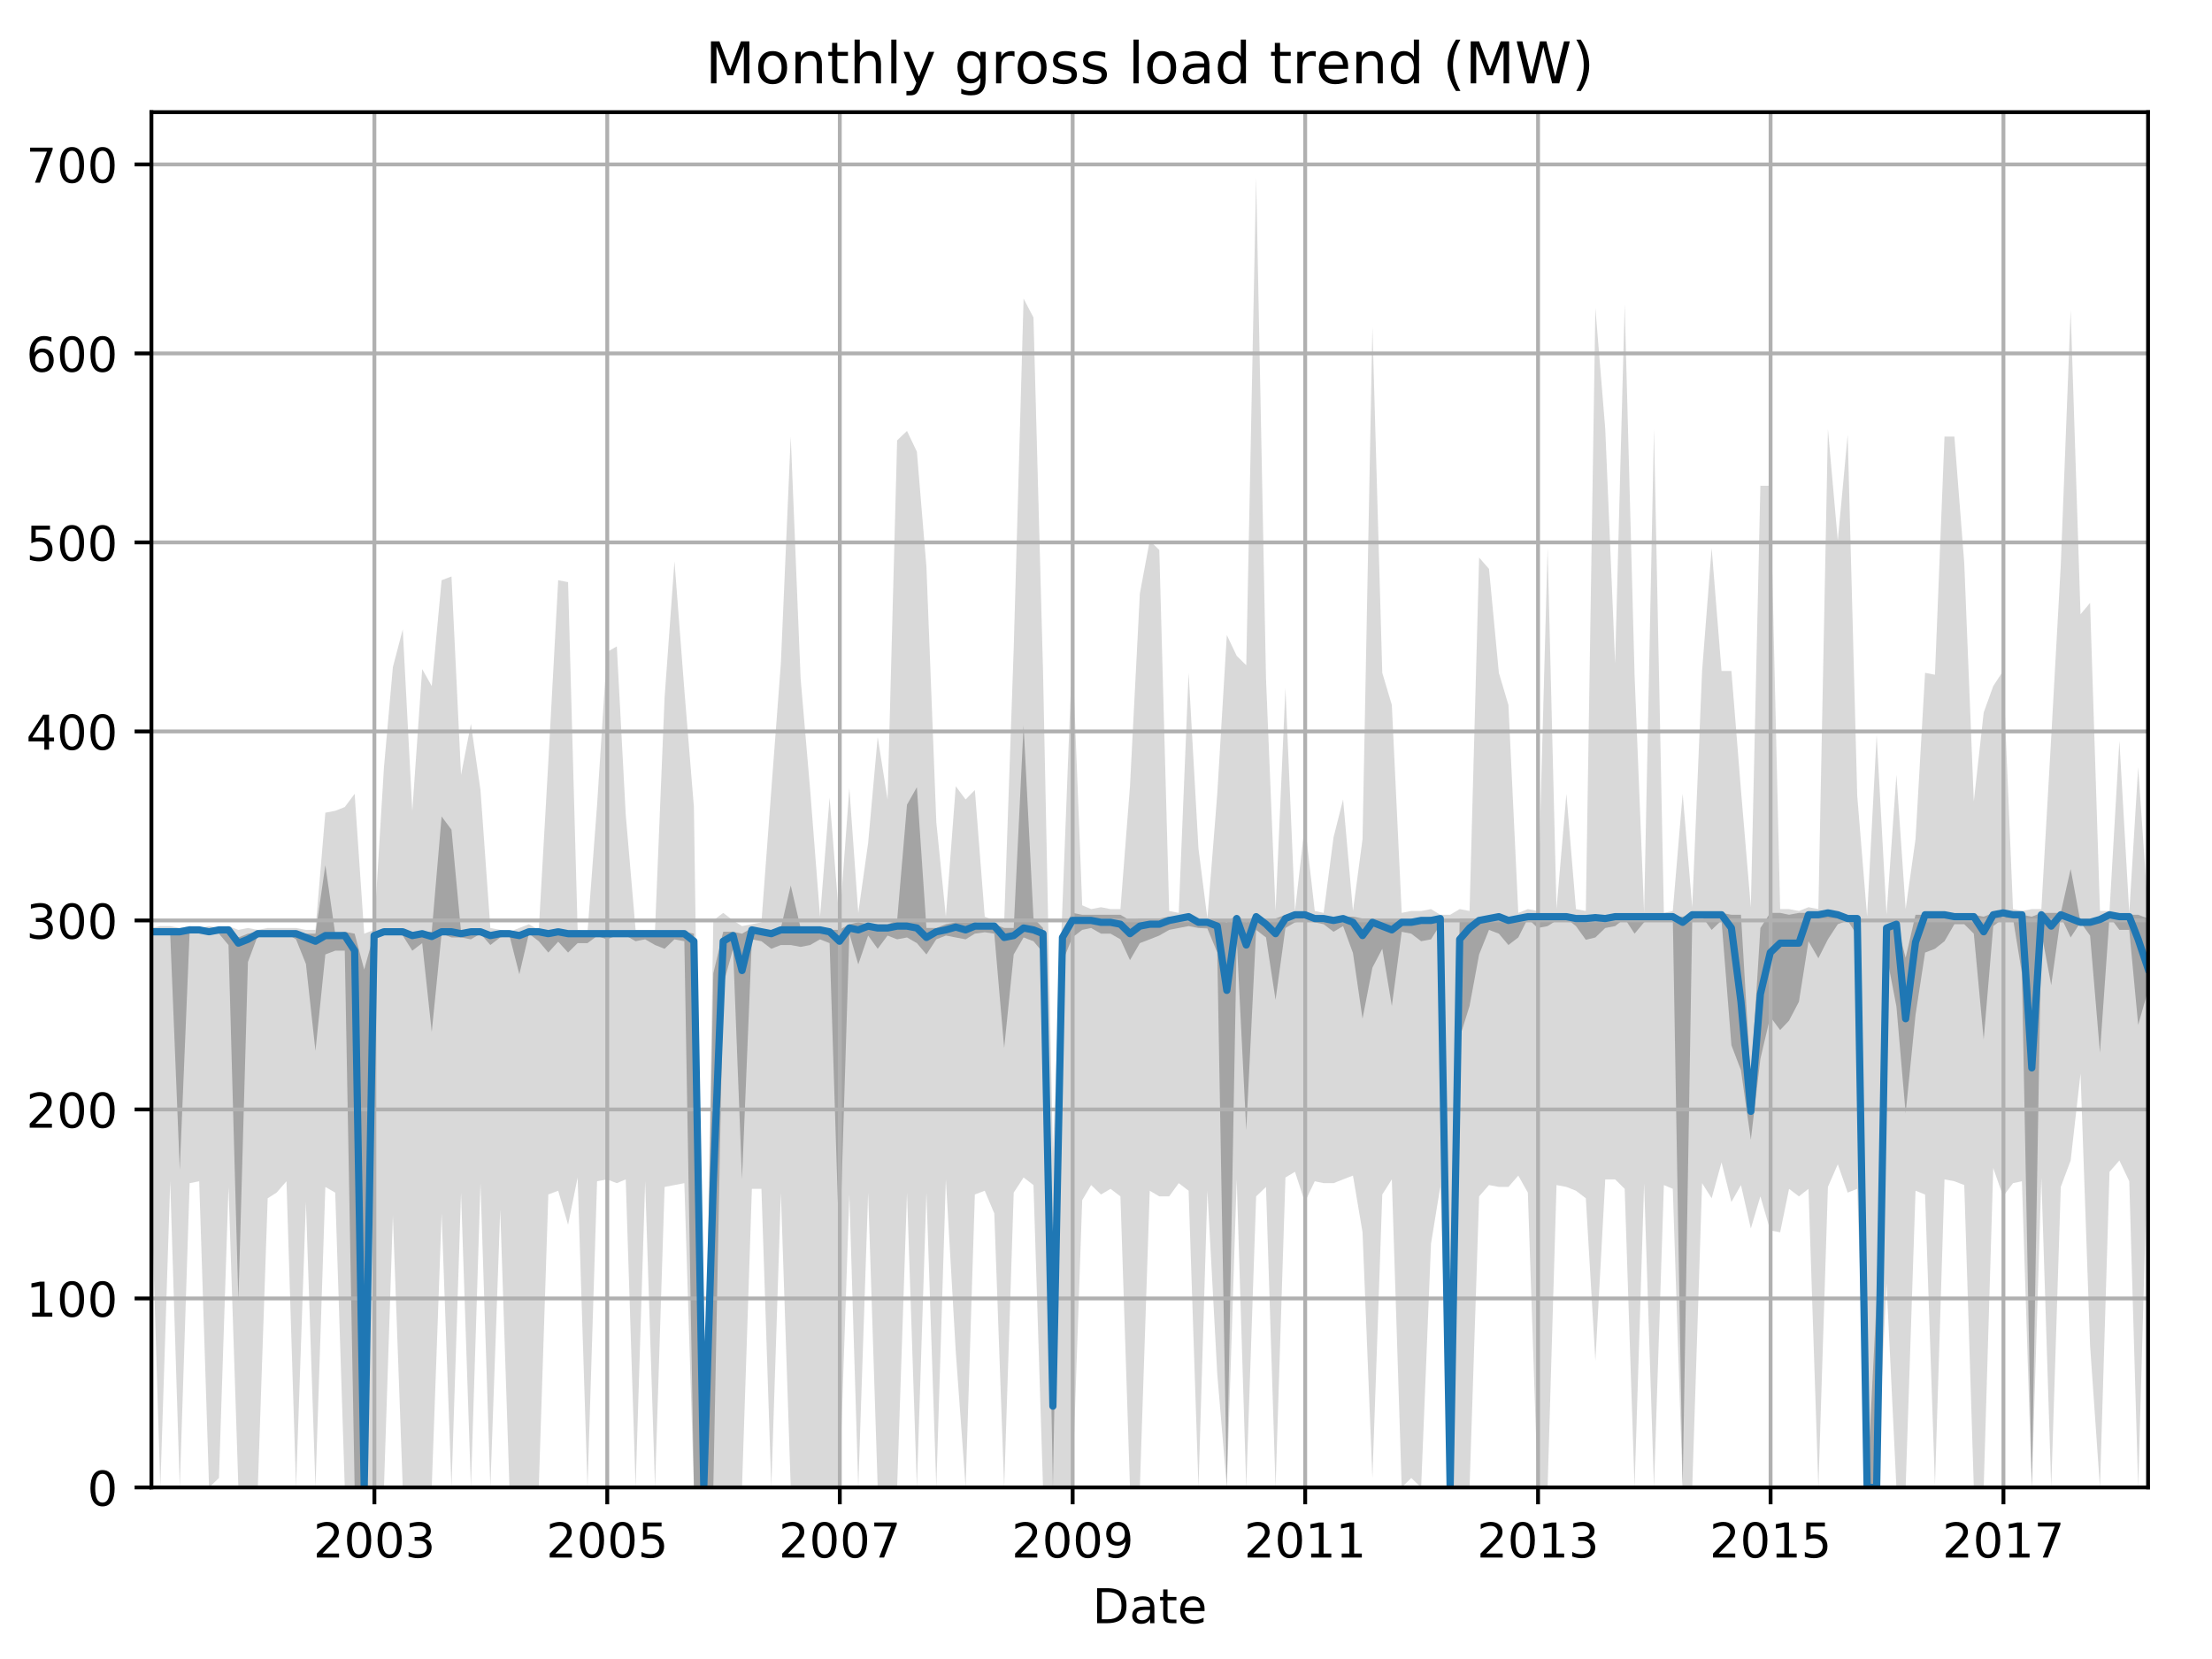 <?xml version="1.0" encoding="utf-8" standalone="no"?>
<!DOCTYPE svg PUBLIC "-//W3C//DTD SVG 1.1//EN"
  "http://www.w3.org/Graphics/SVG/1.1/DTD/svg11.dtd">
<!-- Created with matplotlib (http://matplotlib.org/) -->
<svg height="345.6pt" version="1.1" viewBox="0 0 460.8 345.6" width="460.8pt" xmlns="http://www.w3.org/2000/svg" xmlns:xlink="http://www.w3.org/1999/xlink">
 <defs>
  <style type="text/css">
*{stroke-linecap:butt;stroke-linejoin:round;}
  </style>
 </defs>
 <g id="figure_1">
  <g id="patch_1">
   <path d="M 0 345.6 
L 460.8 345.6 
L 460.8 0 
L 0 0 
z
" style="fill:none;"/>
  </g>
  <g id="axes_1">
   <g id="patch_2">
    <path d="M 31.543 309.863 
L 447.48 309.863 
L 447.48 23.365 
L 31.543 23.365 
z
" style="fill:none;"/>
   </g>
   <g id="PolyCollection_1">
    <path clip-path="url(#p398e17a964)" d="M 31.543 193.319 
L 31.543 249.229 
L 33.401 309.863 
L 35.458 246.079 
L 37.449 309.863 
L 39.506 246.473 
L 41.497 246.079 
L 43.554 309.863 
L 45.611 307.895 
L 47.602 247.26 
L 49.659 309.863 
L 51.65 309.863 
L 53.707 309.863 
L 55.764 249.623 
L 57.622 248.441 
L 59.679 246.079 
L 61.67 309.863 
L 63.727 250.41 
L 65.718 309.863 
L 67.775 247.26 
L 69.832 248.441 
L 71.823 309.863 
L 73.88 309.863 
L 75.871 309.863 
L 77.928 309.863 
L 79.985 309.863 
L 81.843 253.166 
L 83.9 309.863 
L 85.891 309.863 
L 87.948 309.863 
L 89.939 309.863 
L 91.996 252.772 
L 94.053 309.863 
L 96.044 248.441 
L 98.101 309.863 
L 100.092 246.473 
L 102.149 309.863 
L 104.206 251.985 
L 106.13 309.863 
L 108.187 309.863 
L 110.178 309.863 
L 112.235 309.863 
L 114.226 248.835 
L 116.283 248.048 
L 118.34 255.135 
L 120.331 245.292 
L 122.388 309.863 
L 124.379 246.079 
L 126.436 245.685 
L 128.493 246.473 
L 130.351 245.685 
L 132.408 309.863 
L 134.399 246.079 
L 136.456 309.863 
L 138.447 247.26 
L 140.504 246.867 
L 142.561 246.473 
L 144.552 309.863 
L 146.609 309.863 
L 148.6 309.863 
L 150.657 309.863 
L 152.714 309.863 
L 154.572 309.863 
L 156.629 247.654 
L 158.62 247.654 
L 160.677 309.863 
L 162.668 248.441 
L 164.725 309.863 
L 166.782 309.863 
L 168.773 309.863 
L 170.83 309.863 
L 172.821 309.863 
L 174.878 309.863 
L 176.935 248.835 
L 178.793 309.863 
L 180.85 248.441 
L 182.841 309.863 
L 184.898 309.863 
L 186.889 309.863 
L 188.946 248.441 
L 191.003 309.863 
L 192.994 248.441 
L 195.051 309.863 
L 197.042 245.685 
L 199.099 281.515 
L 201.156 309.863 
L 203.081 248.835 
L 205.138 248.048 
L 207.128 252.772 
L 209.186 309.863 
L 211.176 248.441 
L 213.233 245.292 
L 215.291 246.867 
L 217.281 309.863 
L 219.338 309.863 
L 221.329 309.863 
L 223.386 309.863 
L 225.443 250.016 
L 227.301 246.867 
L 229.359 248.835 
L 231.349 247.654 
L 233.406 249.229 
L 235.397 309.863 
L 237.454 309.863 
L 239.512 248.048 
L 241.502 249.229 
L 243.559 249.229 
L 245.55 246.473 
L 247.607 248.048 
L 249.664 309.863 
L 251.522 248.048 
L 253.58 286.24 
L 255.57 309.863 
L 257.627 245.685 
L 259.618 309.863 
L 261.675 249.229 
L 263.732 247.26 
L 265.723 309.863 
L 267.78 245.292 
L 269.771 244.11 
L 271.828 250.41 
L 273.885 246.079 
L 275.743 246.473 
L 277.801 246.473 
L 279.791 245.685 
L 281.848 244.898 
L 283.839 256.71 
L 285.896 307.895 
L 287.953 248.835 
L 289.944 245.685 
L 292.001 309.863 
L 293.992 307.895 
L 296.049 309.863 
L 298.106 259.072 
L 300.031 247.26 
L 302.088 309.863 
L 304.079 309.863 
L 306.136 309.863 
L 308.127 249.229 
L 310.184 246.867 
L 312.241 247.26 
L 314.232 247.26 
L 316.289 244.898 
L 318.279 248.441 
L 320.337 309.863 
L 322.394 309.863 
L 324.252 246.867 
L 326.309 247.26 
L 328.3 248.048 
L 330.357 249.623 
L 332.347 283.484 
L 334.405 245.685 
L 336.462 245.685 
L 338.452 247.654 
L 340.51 309.863 
L 342.5 246.473 
L 344.557 309.863 
L 346.615 246.867 
L 348.473 247.654 
L 350.53 309.863 
L 352.521 309.863 
L 354.578 246.473 
L 356.568 249.623 
L 358.626 242.142 
L 360.683 250.41 
L 362.673 246.867 
L 364.731 255.922 
L 366.721 249.229 
L 368.778 256.316 
L 370.836 256.71 
L 372.694 247.654 
L 374.751 249.229 
L 376.742 247.654 
L 378.799 309.863 
L 380.789 247.26 
L 382.847 242.535 
L 384.904 248.441 
L 386.894 247.654 
L 388.952 309.863 
L 390.942 309.863 
L 392.999 267.341 
L 395.057 309.863 
L 396.981 309.863 
L 399.038 248.048 
L 401.029 248.835 
L 403.086 309.47 
L 405.077 245.685 
L 407.134 246.079 
L 409.191 246.867 
L 411.182 309.863 
L 413.239 309.863 
L 415.23 243.323 
L 417.287 249.229 
L 419.344 246.473 
L 421.202 246.079 
L 423.259 309.863 
L 425.25 245.292 
L 427.307 309.863 
L 429.298 247.26 
L 431.355 241.748 
L 433.412 223.636 
L 435.403 280.334 
L 437.46 309.863 
L 439.451 244.11 
L 441.508 241.748 
L 443.565 246.079 
L 445.423 309.863 
L 447.48 236.63 
L 447.48 189.776 
L 447.48 189.776 
L 445.423 159.852 
L 443.565 190.169 
L 441.508 154.34 
L 439.451 189.776 
L 437.46 189.776 
L 435.403 125.597 
L 433.412 127.96 
L 431.355 64.569 
L 429.298 117.723 
L 427.307 153.552 
L 425.25 189.382 
L 423.259 189.382 
L 421.202 189.776 
L 419.344 189.382 
L 417.287 139.772 
L 415.23 142.922 
L 413.239 148.434 
L 411.182 166.939 
L 409.191 117.329 
L 407.134 90.949 
L 405.077 90.949 
L 403.086 140.559 
L 401.029 140.165 
L 399.038 174.814 
L 396.981 189.382 
L 395.057 161.427 
L 392.999 190.563 
L 390.942 153.159 
L 388.952 190.957 
L 386.894 165.758 
L 384.904 90.555 
L 382.847 112.604 
L 380.789 89.374 
L 378.799 189.382 
L 376.742 188.988 
L 374.751 189.776 
L 372.694 189.382 
L 370.836 189.382 
L 368.778 101.186 
L 366.721 101.186 
L 364.731 188.988 
L 362.673 164.577 
L 360.683 139.772 
L 358.626 139.772 
L 356.568 114.179 
L 354.578 139.772 
L 352.521 188.988 
L 350.53 165.364 
L 348.473 189.776 
L 346.615 190.169 
L 344.557 89.374 
L 342.5 190.169 
L 340.51 140.559 
L 338.452 63.388 
L 336.462 138.197 
L 334.405 89.374 
L 332.347 64.175 
L 330.357 189.776 
L 328.3 189.382 
L 326.309 165.364 
L 324.252 189.382 
L 322.394 114.179 
L 320.337 189.776 
L 318.279 189.382 
L 316.289 190.169 
L 314.232 146.859 
L 312.241 140.165 
L 310.184 118.51 
L 308.127 116.148 
L 306.136 189.776 
L 304.079 189.382 
L 302.088 190.563 
L 300.031 190.563 
L 298.106 189.382 
L 296.049 189.776 
L 293.992 189.776 
L 292.001 190.169 
L 289.944 146.859 
L 287.953 140.165 
L 285.896 68.113 
L 283.839 174.814 
L 281.848 189.776 
L 279.791 166.545 
L 277.801 174.42 
L 275.743 190.169 
L 273.885 189.776 
L 271.828 171.664 
L 269.771 189.776 
L 267.78 143.315 
L 265.723 189.776 
L 263.732 141.347 
L 261.675 37.008 
L 259.618 138.59 
L 257.627 136.622 
L 255.57 132.291 
L 253.58 165.364 
L 251.522 191.35 
L 249.664 176.782 
L 247.607 140.165 
L 245.55 190.169 
L 243.559 189.776 
L 241.502 114.573 
L 239.512 112.604 
L 237.454 123.629 
L 235.397 163.789 
L 233.406 189.382 
L 231.349 189.382 
L 229.359 188.988 
L 227.301 189.382 
L 225.443 188.594 
L 223.386 135.441 
L 221.329 188.594 
L 219.338 240.173 
L 217.281 139.772 
L 215.291 66.144 
L 213.233 62.207 
L 211.176 135.047 
L 209.186 192.138 
L 207.128 191.744 
L 205.138 190.957 
L 203.081 164.577 
L 201.156 166.545 
L 199.099 163.789 
L 197.042 190.957 
L 195.051 171.27 
L 192.994 118.116 
L 191.003 94.099 
L 188.946 89.768 
L 186.889 91.736 
L 184.898 166.545 
L 182.841 153.552 
L 180.85 175.601 
L 178.793 190.169 
L 176.935 164.183 
L 174.878 192.138 
L 172.821 166.152 
L 170.83 190.957 
L 168.773 164.577 
L 166.782 141.347 
L 164.725 90.949 
L 162.668 138.197 
L 160.677 164.577 
L 158.62 192.138 
L 156.629 192.532 
L 154.572 192.925 
L 152.714 191.744 
L 150.657 190.169 
L 148.6 191.744 
L 146.609 309.863 
L 144.552 168.12 
L 142.561 143.709 
L 140.504 116.935 
L 138.447 145.284 
L 136.456 193.713 
L 134.399 193.713 
L 132.408 193.713 
L 130.351 169.695 
L 128.493 134.653 
L 126.436 135.834 
L 124.379 167.727 
L 122.388 194.107 
L 120.331 193.713 
L 118.34 121.266 
L 116.283 120.873 
L 114.226 158.671 
L 112.235 193.713 
L 110.178 192.532 
L 108.187 193.319 
L 106.13 194.107 
L 104.206 193.713 
L 102.149 193.319 
L 100.092 164.577 
L 98.101 150.796 
L 96.044 161.427 
L 94.053 120.085 
L 91.996 120.873 
L 89.939 142.922 
L 87.948 139.378 
L 85.891 168.908 
L 83.9 131.11 
L 81.843 138.984 
L 79.985 159.852 
L 77.928 193.713 
L 75.871 194.5 
L 73.88 165.364 
L 71.823 168.12 
L 69.832 168.908 
L 67.775 169.301 
L 65.718 193.713 
L 63.727 193.713 
L 61.67 193.319 
L 59.679 193.319 
L 57.622 193.319 
L 55.764 193.319 
L 53.707 193.713 
L 51.65 193.319 
L 49.659 193.713 
L 47.602 192.925 
L 45.611 193.319 
L 43.554 192.925 
L 41.497 193.319 
L 39.506 192.925 
L 37.449 193.319 
L 35.458 192.925 
L 33.401 192.925 
L 31.543 193.319 
z
" style="fill:#808080;fill-opacity:0.3;"/>
   </g>
   <g id="PolyCollection_2">
    <path clip-path="url(#p398e17a964)" d="M 31.543 194.107 
L 31.543 194.107 
L 33.401 194.5 
L 35.458 194.5 
L 37.449 243.717 
L 39.506 194.107 
L 41.497 194.107 
L 43.554 194.5 
L 45.611 194.5 
L 47.602 196.863 
L 49.659 271.179 
L 51.65 200.406 
L 53.707 194.894 
L 55.764 194.894 
L 57.622 194.5 
L 59.679 194.5 
L 61.67 195.681 
L 63.727 200.8 
L 65.718 218.912 
L 67.775 198.831 
L 69.832 198.044 
L 71.823 198.044 
L 73.88 309.863 
L 75.871 309.863 
L 77.928 195.288 
L 79.985 194.5 
L 81.843 194.5 
L 83.9 194.894 
L 85.891 198.044 
L 87.948 196.469 
L 89.939 214.974 
L 91.996 194.5 
L 94.053 195.288 
L 96.044 195.288 
L 98.101 195.681 
L 100.092 194.5 
L 102.149 196.863 
L 104.206 195.288 
L 106.13 194.894 
L 108.187 202.966 
L 110.178 194.5 
L 112.235 196.075 
L 114.226 198.438 
L 116.283 196.174 
L 118.34 198.438 
L 120.331 196.469 
L 122.388 196.469 
L 124.379 194.992 
L 126.436 195.681 
L 128.493 194.894 
L 130.351 194.894 
L 132.408 196.075 
L 134.399 195.681 
L 136.456 196.863 
L 138.447 197.65 
L 140.504 195.681 
L 142.561 196.075 
L 144.552 309.863 
L 146.609 309.863 
L 148.6 309.863 
L 150.657 205.131 
L 152.714 197.65 
L 154.572 245.685 
L 156.629 195.681 
L 158.62 196.075 
L 160.677 197.65 
L 162.668 196.863 
L 164.725 196.863 
L 166.782 197.256 
L 168.773 196.863 
L 170.83 195.681 
L 172.821 196.469 
L 174.878 261.041 
L 176.935 194.5 
L 178.793 200.898 
L 180.85 194.894 
L 182.841 197.65 
L 184.898 194.894 
L 186.889 195.681 
L 188.946 195.288 
L 191.003 196.469 
L 192.994 198.831 
L 195.051 195.681 
L 197.042 194.894 
L 199.099 195.288 
L 201.156 195.681 
L 203.081 194.5 
L 205.138 194.205 
L 207.128 194.5 
L 209.186 218.321 
L 211.176 198.831 
L 213.233 195.288 
L 215.291 196.075 
L 217.281 198.438 
L 219.338 309.863 
L 221.329 200.406 
L 223.386 195.288 
L 225.443 193.713 
L 227.301 193.319 
L 229.359 194.5 
L 231.349 194.5 
L 233.406 195.681 
L 235.397 200.013 
L 237.454 196.469 
L 239.512 195.681 
L 241.502 194.894 
L 243.559 193.713 
L 245.55 193.319 
L 247.607 192.925 
L 249.664 193.319 
L 251.522 193.418 
L 253.58 198.438 
L 255.57 309.863 
L 257.627 195.681 
L 259.618 235.448 
L 261.675 193.713 
L 263.732 195.288 
L 265.723 208.281 
L 267.78 193.319 
L 269.771 192.138 
L 271.828 191.744 
L 273.885 192.138 
L 275.743 192.532 
L 277.801 194.107 
L 279.791 192.925 
L 281.848 198.536 
L 283.839 212.218 
L 285.896 201.587 
L 287.953 197.65 
L 289.944 209.56 
L 292.001 194.107 
L 293.992 194.5 
L 296.049 196.075 
L 298.106 195.681 
L 300.031 192.63 
L 302.088 309.863 
L 304.079 216.155 
L 306.136 209.56 
L 308.127 198.831 
L 310.184 193.713 
L 312.241 194.5 
L 314.232 196.863 
L 316.289 195.288 
L 318.279 191.35 
L 320.337 193.319 
L 322.394 192.925 
L 324.252 191.744 
L 326.309 191.35 
L 328.3 192.925 
L 330.357 195.78 
L 332.347 195.288 
L 334.405 193.319 
L 336.462 192.925 
L 338.452 191.35 
L 340.51 194.5 
L 342.5 192.138 
L 344.557 190.957 
L 346.615 190.957 
L 348.473 190.957 
L 350.53 309.863 
L 352.521 191.744 
L 354.578 190.957 
L 356.568 193.713 
L 358.626 191.744 
L 360.683 217.73 
L 362.673 222.947 
L 364.731 237.417 
L 366.721 220.585 
L 368.778 211.824 
L 370.836 214.581 
L 372.694 212.612 
L 374.751 208.675 
L 376.742 196.075 
L 378.799 199.619 
L 380.789 195.681 
L 382.847 192.532 
L 384.904 191.744 
L 386.894 194.894 
L 388.952 309.863 
L 390.942 309.863 
L 392.999 198.93 
L 395.057 209.659 
L 396.981 231.905 
L 399.038 211.431 
L 401.029 198.438 
L 403.086 197.65 
L 405.077 196.075 
L 407.134 192.532 
L 409.191 192.532 
L 411.182 194.5 
L 413.239 216.549 
L 415.23 192.925 
L 417.287 191.35 
L 419.344 191.35 
L 421.202 202.769 
L 423.259 309.863 
L 425.25 194.205 
L 427.307 205.229 
L 429.298 190.957 
L 431.355 195.288 
L 433.412 192.138 
L 435.403 194.894 
L 437.46 219.305 
L 439.451 190.957 
L 441.508 193.713 
L 443.565 193.713 
L 445.423 213.498 
L 447.48 206.312 
L 447.48 191.35 
L 447.48 191.35 
L 445.423 190.563 
L 443.565 190.563 
L 441.508 190.563 
L 439.451 190.563 
L 437.46 191.35 
L 435.403 192.138 
L 433.412 192.138 
L 431.355 181.015 
L 429.298 190.169 
L 427.307 190.169 
L 425.25 190.169 
L 423.259 190.957 
L 421.202 190.563 
L 419.344 190.169 
L 417.287 190.169 
L 415.23 190.169 
L 413.239 190.957 
L 411.182 190.563 
L 409.191 190.957 
L 407.134 190.563 
L 405.077 190.563 
L 403.086 190.169 
L 401.029 190.563 
L 399.038 190.563 
L 396.981 199.52 
L 395.057 192.138 
L 392.999 193.319 
L 390.942 270.49 
L 388.952 309.863 
L 386.894 191.35 
L 384.904 191.35 
L 382.847 190.169 
L 380.789 190.169 
L 378.799 190.169 
L 376.742 190.169 
L 374.751 190.169 
L 372.694 190.563 
L 370.836 190.169 
L 368.778 190.169 
L 366.721 193.319 
L 364.731 225.211 
L 362.673 190.563 
L 360.683 190.563 
L 358.626 190.169 
L 356.568 190.169 
L 354.578 190.563 
L 352.521 190.563 
L 350.53 190.957 
L 348.473 190.957 
L 346.615 190.957 
L 344.557 190.563 
L 342.5 190.957 
L 340.51 190.957 
L 338.452 190.957 
L 336.462 190.957 
L 334.405 190.957 
L 332.347 190.957 
L 330.357 191.35 
L 328.3 190.957 
L 326.309 190.957 
L 324.252 190.957 
L 322.394 190.957 
L 320.337 190.957 
L 318.279 190.957 
L 316.289 190.957 
L 314.232 191.35 
L 312.241 190.957 
L 310.184 190.957 
L 308.127 191.35 
L 306.136 191.35 
L 304.079 191.35 
L 302.088 309.863 
L 300.031 190.957 
L 298.106 190.957 
L 296.049 191.35 
L 293.992 191.35 
L 292.001 191.35 
L 289.944 191.744 
L 287.953 191.744 
L 285.896 191.35 
L 283.839 191.35 
L 281.848 190.957 
L 279.791 190.957 
L 277.801 191.35 
L 275.743 190.957 
L 273.885 190.957 
L 271.828 190.169 
L 269.771 190.169 
L 267.78 190.563 
L 265.723 191.35 
L 263.732 191.744 
L 261.675 190.465 
L 259.618 192.138 
L 257.627 190.563 
L 255.57 192.138 
L 253.58 191.744 
L 251.522 191.744 
L 249.664 191.744 
L 247.607 190.957 
L 245.55 190.957 
L 243.559 190.957 
L 241.502 191.35 
L 239.512 191.35 
L 237.454 191.35 
L 235.397 191.744 
L 233.406 190.563 
L 231.349 190.563 
L 229.359 190.563 
L 227.301 190.563 
L 225.443 190.563 
L 223.386 190.169 
L 221.329 193.713 
L 219.338 283.877 
L 217.281 193.319 
L 215.291 191.252 
L 213.233 151.091 
L 211.176 193.319 
L 209.186 193.319 
L 207.128 192.532 
L 205.138 192.532 
L 203.081 192.138 
L 201.156 192.138 
L 199.099 192.138 
L 197.042 192.532 
L 195.051 193.319 
L 192.994 193.319 
L 191.003 163.986 
L 188.946 167.628 
L 186.889 191.744 
L 184.898 192.532 
L 182.841 192.532 
L 180.85 192.532 
L 178.793 192.138 
L 176.935 192.532 
L 174.878 193.713 
L 172.821 193.713 
L 170.83 193.319 
L 168.773 193.713 
L 166.782 193.319 
L 164.725 184.46 
L 162.668 193.319 
L 160.677 193.713 
L 158.62 193.713 
L 156.629 193.319 
L 154.572 194.5 
L 152.714 194.107 
L 150.657 194.107 
L 148.6 202.769 
L 146.609 309.863 
L 144.552 194.5 
L 142.561 194.107 
L 140.504 194.107 
L 138.447 194.5 
L 136.456 194.5 
L 134.399 194.5 
L 132.408 194.5 
L 130.351 194.5 
L 128.493 194.5 
L 126.436 194.5 
L 124.379 194.5 
L 122.388 194.5 
L 120.331 194.107 
L 118.34 194.107 
L 116.283 194.107 
L 114.226 194.107 
L 112.235 194.107 
L 110.178 194.107 
L 108.187 194.107 
L 106.13 194.5 
L 104.206 194.5 
L 102.149 194.5 
L 100.092 194.107 
L 98.101 194.107 
L 96.044 194.107 
L 94.053 172.845 
L 91.996 170.089 
L 89.939 194.107 
L 87.948 194.107 
L 85.891 194.107 
L 83.9 194.107 
L 81.843 194.107 
L 79.985 194.107 
L 77.928 194.5 
L 75.871 201.981 
L 73.88 194.5 
L 71.823 194.107 
L 69.832 194.5 
L 67.775 180.228 
L 65.718 194.5 
L 63.727 194.5 
L 61.67 194.107 
L 59.679 194.107 
L 57.622 194.107 
L 55.764 194.107 
L 53.707 194.107 
L 51.65 194.5 
L 49.659 195.288 
L 47.602 193.713 
L 45.611 193.713 
L 43.554 193.713 
L 41.497 193.713 
L 39.506 193.713 
L 37.449 194.008 
L 35.458 194.107 
L 33.401 193.713 
L 31.543 194.107 
z
" style="fill:#808080;fill-opacity:0.6;"/>
   </g>
   <g id="matplotlib.axis_1">
    <g id="xtick_1">
     <g id="line2d_1">
      <path clip-path="url(#p398e17a964)" d="M 77.994 309.863 
L 77.994 23.365 
" style="fill:none;stroke:#b0b0b0;stroke-linecap:square;stroke-width:0.8;"/>
     </g>
     <g id="line2d_2">
      <defs>
       <path d="M 0 0 
L 0 3.5 
" id="mf01e6e3ea6" style="stroke:#000000;stroke-width:0.8;"/>
      </defs>
      <g>
       <use style="stroke:#000000;stroke-width:0.8;" x="77.994" xlink:href="#mf01e6e3ea6" y="309.863"/>
      </g>
     </g>
     <g id="text_1">
      <!-- 2003 -->
      <defs>
       <path d="M 19.188 8.297 
L 53.609 8.297 
L 53.609 0 
L 7.328 0 
L 7.328 8.297 
Q 12.938 14.109 22.625 23.891 
Q 32.328 33.688 34.812 36.531 
Q 39.547 41.844 41.422 45.531 
Q 43.312 49.219 43.312 52.781 
Q 43.312 58.594 39.234 62.25 
Q 35.156 65.922 28.609 65.922 
Q 23.969 65.922 18.812 64.312 
Q 13.672 62.703 7.812 59.422 
L 7.812 69.391 
Q 13.766 71.781 18.938 73 
Q 24.125 74.219 28.422 74.219 
Q 39.75 74.219 46.484 68.547 
Q 53.219 62.891 53.219 53.422 
Q 53.219 48.922 51.531 44.891 
Q 49.859 40.875 45.406 35.406 
Q 44.188 33.984 37.641 27.219 
Q 31.109 20.453 19.188 8.297 
z
" id="DejaVuSans-32"/>
       <path d="M 31.781 66.406 
Q 24.172 66.406 20.328 58.906 
Q 16.5 51.422 16.5 36.375 
Q 16.5 21.391 20.328 13.891 
Q 24.172 6.391 31.781 6.391 
Q 39.453 6.391 43.281 13.891 
Q 47.125 21.391 47.125 36.375 
Q 47.125 51.422 43.281 58.906 
Q 39.453 66.406 31.781 66.406 
z
M 31.781 74.219 
Q 44.047 74.219 50.516 64.516 
Q 56.984 54.828 56.984 36.375 
Q 56.984 17.969 50.516 8.266 
Q 44.047 -1.422 31.781 -1.422 
Q 19.531 -1.422 13.062 8.266 
Q 6.594 17.969 6.594 36.375 
Q 6.594 54.828 13.062 64.516 
Q 19.531 74.219 31.781 74.219 
z
" id="DejaVuSans-30"/>
       <path d="M 40.578 39.312 
Q 47.656 37.797 51.625 33 
Q 55.609 28.219 55.609 21.188 
Q 55.609 10.406 48.188 4.484 
Q 40.766 -1.422 27.094 -1.422 
Q 22.516 -1.422 17.656 -0.516 
Q 12.797 0.391 7.625 2.203 
L 7.625 11.719 
Q 11.719 9.328 16.594 8.109 
Q 21.484 6.891 26.812 6.891 
Q 36.078 6.891 40.938 10.547 
Q 45.797 14.203 45.797 21.188 
Q 45.797 27.641 41.281 31.266 
Q 36.766 34.906 28.719 34.906 
L 20.219 34.906 
L 20.219 43.016 
L 29.109 43.016 
Q 36.375 43.016 40.234 45.922 
Q 44.094 48.828 44.094 54.297 
Q 44.094 59.906 40.109 62.906 
Q 36.141 65.922 28.719 65.922 
Q 24.656 65.922 20.016 65.031 
Q 15.375 64.156 9.812 62.312 
L 9.812 71.094 
Q 15.438 72.656 20.344 73.438 
Q 25.25 74.219 29.594 74.219 
Q 40.828 74.219 47.359 69.109 
Q 53.906 64.016 53.906 55.328 
Q 53.906 49.266 50.438 45.094 
Q 46.969 40.922 40.578 39.312 
z
" id="DejaVuSans-33"/>
      </defs>
      <g transform="translate(65.269 324.462)scale(0.1 -0.1)">
       <use xlink:href="#DejaVuSans-32"/>
       <use x="63.623" xlink:href="#DejaVuSans-30"/>
       <use x="127.246" xlink:href="#DejaVuSans-30"/>
       <use x="190.869" xlink:href="#DejaVuSans-33"/>
      </g>
     </g>
    </g>
    <g id="xtick_2">
     <g id="line2d_3">
      <path clip-path="url(#p398e17a964)" d="M 126.502 309.863 
L 126.502 23.365 
" style="fill:none;stroke:#b0b0b0;stroke-linecap:square;stroke-width:0.8;"/>
     </g>
     <g id="line2d_4">
      <g>
       <use style="stroke:#000000;stroke-width:0.8;" x="126.502" xlink:href="#mf01e6e3ea6" y="309.863"/>
      </g>
     </g>
     <g id="text_2">
      <!-- 2005 -->
      <defs>
       <path d="M 10.797 72.906 
L 49.516 72.906 
L 49.516 64.594 
L 19.828 64.594 
L 19.828 46.734 
Q 21.969 47.469 24.109 47.828 
Q 26.266 48.188 28.422 48.188 
Q 40.625 48.188 47.75 41.5 
Q 54.891 34.812 54.891 23.391 
Q 54.891 11.625 47.562 5.094 
Q 40.234 -1.422 26.906 -1.422 
Q 22.312 -1.422 17.547 -0.641 
Q 12.797 0.141 7.719 1.703 
L 7.719 11.625 
Q 12.109 9.234 16.797 8.062 
Q 21.484 6.891 26.703 6.891 
Q 35.156 6.891 40.078 11.328 
Q 45.016 15.766 45.016 23.391 
Q 45.016 31 40.078 35.438 
Q 35.156 39.891 26.703 39.891 
Q 22.75 39.891 18.812 39.016 
Q 14.891 38.141 10.797 36.281 
z
" id="DejaVuSans-35"/>
      </defs>
      <g transform="translate(113.777 324.462)scale(0.1 -0.1)">
       <use xlink:href="#DejaVuSans-32"/>
       <use x="63.623" xlink:href="#DejaVuSans-30"/>
       <use x="127.246" xlink:href="#DejaVuSans-30"/>
       <use x="190.869" xlink:href="#DejaVuSans-35"/>
      </g>
     </g>
    </g>
    <g id="xtick_3">
     <g id="line2d_5">
      <path clip-path="url(#p398e17a964)" d="M 174.944 309.863 
L 174.944 23.365 
" style="fill:none;stroke:#b0b0b0;stroke-linecap:square;stroke-width:0.8;"/>
     </g>
     <g id="line2d_6">
      <g>
       <use style="stroke:#000000;stroke-width:0.8;" x="174.944" xlink:href="#mf01e6e3ea6" y="309.863"/>
      </g>
     </g>
     <g id="text_3">
      <!-- 2007 -->
      <defs>
       <path d="M 8.203 72.906 
L 55.078 72.906 
L 55.078 68.703 
L 28.609 0 
L 18.312 0 
L 43.219 64.594 
L 8.203 64.594 
z
" id="DejaVuSans-37"/>
      </defs>
      <g transform="translate(162.219 324.462)scale(0.1 -0.1)">
       <use xlink:href="#DejaVuSans-32"/>
       <use x="63.623" xlink:href="#DejaVuSans-30"/>
       <use x="127.246" xlink:href="#DejaVuSans-30"/>
       <use x="190.869" xlink:href="#DejaVuSans-37"/>
      </g>
     </g>
    </g>
    <g id="xtick_4">
     <g id="line2d_7">
      <path clip-path="url(#p398e17a964)" d="M 223.453 309.863 
L 223.453 23.365 
" style="fill:none;stroke:#b0b0b0;stroke-linecap:square;stroke-width:0.8;"/>
     </g>
     <g id="line2d_8">
      <g>
       <use style="stroke:#000000;stroke-width:0.8;" x="223.453" xlink:href="#mf01e6e3ea6" y="309.863"/>
      </g>
     </g>
     <g id="text_4">
      <!-- 2009 -->
      <defs>
       <path d="M 10.984 1.516 
L 10.984 10.5 
Q 14.703 8.734 18.5 7.812 
Q 22.312 6.891 25.984 6.891 
Q 35.75 6.891 40.891 13.453 
Q 46.047 20.016 46.781 33.406 
Q 43.953 29.203 39.594 26.953 
Q 35.25 24.703 29.984 24.703 
Q 19.047 24.703 12.672 31.312 
Q 6.297 37.938 6.297 49.422 
Q 6.297 60.641 12.938 67.422 
Q 19.578 74.219 30.609 74.219 
Q 43.266 74.219 49.922 64.516 
Q 56.594 54.828 56.594 36.375 
Q 56.594 19.141 48.406 8.859 
Q 40.234 -1.422 26.422 -1.422 
Q 22.703 -1.422 18.891 -0.688 
Q 15.094 0.047 10.984 1.516 
z
M 30.609 32.422 
Q 37.25 32.422 41.125 36.953 
Q 45.016 41.5 45.016 49.422 
Q 45.016 57.281 41.125 61.844 
Q 37.25 66.406 30.609 66.406 
Q 23.969 66.406 20.094 61.844 
Q 16.219 57.281 16.219 49.422 
Q 16.219 41.5 20.094 36.953 
Q 23.969 32.422 30.609 32.422 
z
" id="DejaVuSans-39"/>
      </defs>
      <g transform="translate(210.728 324.462)scale(0.1 -0.1)">
       <use xlink:href="#DejaVuSans-32"/>
       <use x="63.623" xlink:href="#DejaVuSans-30"/>
       <use x="127.246" xlink:href="#DejaVuSans-30"/>
       <use x="190.869" xlink:href="#DejaVuSans-39"/>
      </g>
     </g>
    </g>
    <g id="xtick_5">
     <g id="line2d_9">
      <path clip-path="url(#p398e17a964)" d="M 271.895 309.863 
L 271.895 23.365 
" style="fill:none;stroke:#b0b0b0;stroke-linecap:square;stroke-width:0.8;"/>
     </g>
     <g id="line2d_10">
      <g>
       <use style="stroke:#000000;stroke-width:0.8;" x="271.895" xlink:href="#mf01e6e3ea6" y="309.863"/>
      </g>
     </g>
     <g id="text_5">
      <!-- 2011 -->
      <defs>
       <path d="M 12.406 8.297 
L 28.516 8.297 
L 28.516 63.922 
L 10.984 60.406 
L 10.984 69.391 
L 28.422 72.906 
L 38.281 72.906 
L 38.281 8.297 
L 54.391 8.297 
L 54.391 0 
L 12.406 0 
z
" id="DejaVuSans-31"/>
      </defs>
      <g transform="translate(259.17 324.462)scale(0.1 -0.1)">
       <use xlink:href="#DejaVuSans-32"/>
       <use x="63.623" xlink:href="#DejaVuSans-30"/>
       <use x="127.246" xlink:href="#DejaVuSans-31"/>
       <use x="190.869" xlink:href="#DejaVuSans-31"/>
      </g>
     </g>
    </g>
    <g id="xtick_6">
     <g id="line2d_11">
      <path clip-path="url(#p398e17a964)" d="M 320.403 309.863 
L 320.403 23.365 
" style="fill:none;stroke:#b0b0b0;stroke-linecap:square;stroke-width:0.8;"/>
     </g>
     <g id="line2d_12">
      <g>
       <use style="stroke:#000000;stroke-width:0.8;" x="320.403" xlink:href="#mf01e6e3ea6" y="309.863"/>
      </g>
     </g>
     <g id="text_6">
      <!-- 2013 -->
      <g transform="translate(307.678 324.462)scale(0.1 -0.1)">
       <use xlink:href="#DejaVuSans-32"/>
       <use x="63.623" xlink:href="#DejaVuSans-30"/>
       <use x="127.246" xlink:href="#DejaVuSans-31"/>
       <use x="190.869" xlink:href="#DejaVuSans-33"/>
      </g>
     </g>
    </g>
    <g id="xtick_7">
     <g id="line2d_13">
      <path clip-path="url(#p398e17a964)" d="M 368.845 309.863 
L 368.845 23.365 
" style="fill:none;stroke:#b0b0b0;stroke-linecap:square;stroke-width:0.8;"/>
     </g>
     <g id="line2d_14">
      <g>
       <use style="stroke:#000000;stroke-width:0.8;" x="368.845" xlink:href="#mf01e6e3ea6" y="309.863"/>
      </g>
     </g>
     <g id="text_7">
      <!-- 2015 -->
      <g transform="translate(356.12 324.462)scale(0.1 -0.1)">
       <use xlink:href="#DejaVuSans-32"/>
       <use x="63.623" xlink:href="#DejaVuSans-30"/>
       <use x="127.246" xlink:href="#DejaVuSans-31"/>
       <use x="190.869" xlink:href="#DejaVuSans-35"/>
      </g>
     </g>
    </g>
    <g id="xtick_8">
     <g id="line2d_15">
      <path clip-path="url(#p398e17a964)" d="M 417.353 309.863 
L 417.353 23.365 
" style="fill:none;stroke:#b0b0b0;stroke-linecap:square;stroke-width:0.8;"/>
     </g>
     <g id="line2d_16">
      <g>
       <use style="stroke:#000000;stroke-width:0.8;" x="417.353" xlink:href="#mf01e6e3ea6" y="309.863"/>
      </g>
     </g>
     <g id="text_8">
      <!-- 2017 -->
      <g transform="translate(404.628 324.462)scale(0.1 -0.1)">
       <use xlink:href="#DejaVuSans-32"/>
       <use x="63.623" xlink:href="#DejaVuSans-30"/>
       <use x="127.246" xlink:href="#DejaVuSans-31"/>
       <use x="190.869" xlink:href="#DejaVuSans-37"/>
      </g>
     </g>
    </g>
    <g id="text_9">
     <!-- Date -->
     <defs>
      <path d="M 19.672 64.797 
L 19.672 8.109 
L 31.594 8.109 
Q 46.688 8.109 53.688 14.938 
Q 60.688 21.781 60.688 36.531 
Q 60.688 51.172 53.688 57.984 
Q 46.688 64.797 31.594 64.797 
z
M 9.812 72.906 
L 30.078 72.906 
Q 51.266 72.906 61.172 64.094 
Q 71.094 55.281 71.094 36.531 
Q 71.094 17.672 61.125 8.828 
Q 51.172 0 30.078 0 
L 9.812 0 
z
" id="DejaVuSans-44"/>
      <path d="M 34.281 27.484 
Q 23.391 27.484 19.188 25 
Q 14.984 22.516 14.984 16.5 
Q 14.984 11.719 18.141 8.906 
Q 21.297 6.109 26.703 6.109 
Q 34.188 6.109 38.703 11.406 
Q 43.219 16.703 43.219 25.484 
L 43.219 27.484 
z
M 52.203 31.203 
L 52.203 0 
L 43.219 0 
L 43.219 8.297 
Q 40.141 3.328 35.547 0.953 
Q 30.953 -1.422 24.312 -1.422 
Q 15.922 -1.422 10.953 3.297 
Q 6 8.016 6 15.922 
Q 6 25.141 12.172 29.828 
Q 18.359 34.516 30.609 34.516 
L 43.219 34.516 
L 43.219 35.406 
Q 43.219 41.609 39.141 45 
Q 35.062 48.391 27.688 48.391 
Q 23 48.391 18.547 47.266 
Q 14.109 46.141 10.016 43.891 
L 10.016 52.203 
Q 14.938 54.109 19.578 55.047 
Q 24.219 56 28.609 56 
Q 40.484 56 46.344 49.844 
Q 52.203 43.703 52.203 31.203 
z
" id="DejaVuSans-61"/>
      <path d="M 18.312 70.219 
L 18.312 54.688 
L 36.812 54.688 
L 36.812 47.703 
L 18.312 47.703 
L 18.312 18.016 
Q 18.312 11.328 20.141 9.422 
Q 21.969 7.516 27.594 7.516 
L 36.812 7.516 
L 36.812 0 
L 27.594 0 
Q 17.188 0 13.234 3.875 
Q 9.281 7.766 9.281 18.016 
L 9.281 47.703 
L 2.688 47.703 
L 2.688 54.688 
L 9.281 54.688 
L 9.281 70.219 
z
" id="DejaVuSans-74"/>
      <path d="M 56.203 29.594 
L 56.203 25.203 
L 14.891 25.203 
Q 15.484 15.922 20.484 11.062 
Q 25.484 6.203 34.422 6.203 
Q 39.594 6.203 44.453 7.469 
Q 49.312 8.734 54.109 11.281 
L 54.109 2.781 
Q 49.266 0.734 44.188 -0.344 
Q 39.109 -1.422 33.891 -1.422 
Q 20.797 -1.422 13.156 6.188 
Q 5.516 13.812 5.516 26.812 
Q 5.516 40.234 12.766 48.109 
Q 20.016 56 32.328 56 
Q 43.359 56 49.781 48.891 
Q 56.203 41.797 56.203 29.594 
z
M 47.219 32.234 
Q 47.125 39.594 43.094 43.984 
Q 39.062 48.391 32.422 48.391 
Q 24.906 48.391 20.391 44.141 
Q 15.875 39.891 15.188 32.172 
z
" id="DejaVuSans-65"/>
     </defs>
     <g transform="translate(227.561 338.14)scale(0.1 -0.1)">
      <use xlink:href="#DejaVuSans-44"/>
      <use x="77.002" xlink:href="#DejaVuSans-61"/>
      <use x="138.281" xlink:href="#DejaVuSans-74"/>
      <use x="177.49" xlink:href="#DejaVuSans-65"/>
     </g>
    </g>
   </g>
   <g id="matplotlib.axis_2">
    <g id="ytick_1">
     <g id="line2d_17">
      <path clip-path="url(#p398e17a964)" d="M 31.543 309.863 
L 447.48 309.863 
" style="fill:none;stroke:#b0b0b0;stroke-linecap:square;stroke-width:0.8;"/>
     </g>
     <g id="line2d_18">
      <defs>
       <path d="M 0 0 
L -3.5 0 
" id="mb57712b49f" style="stroke:#000000;stroke-width:0.8;"/>
      </defs>
      <g>
       <use style="stroke:#000000;stroke-width:0.8;" x="31.543" xlink:href="#mb57712b49f" y="309.863"/>
      </g>
     </g>
     <g id="text_10">
      <!-- 0 -->
      <g transform="translate(18.18 313.663)scale(0.1 -0.1)">
       <use xlink:href="#DejaVuSans-30"/>
      </g>
     </g>
    </g>
    <g id="ytick_2">
     <g id="line2d_19">
      <path clip-path="url(#p398e17a964)" d="M 31.543 270.49 
L 447.48 270.49 
" style="fill:none;stroke:#b0b0b0;stroke-linecap:square;stroke-width:0.8;"/>
     </g>
     <g id="line2d_20">
      <g>
       <use style="stroke:#000000;stroke-width:0.8;" x="31.543" xlink:href="#mb57712b49f" y="270.49"/>
      </g>
     </g>
     <g id="text_11">
      <!-- 100 -->
      <g transform="translate(5.455 274.29)scale(0.1 -0.1)">
       <use xlink:href="#DejaVuSans-31"/>
       <use x="63.623" xlink:href="#DejaVuSans-30"/>
       <use x="127.246" xlink:href="#DejaVuSans-30"/>
      </g>
     </g>
    </g>
    <g id="ytick_3">
     <g id="line2d_21">
      <path clip-path="url(#p398e17a964)" d="M 31.543 231.117 
L 447.48 231.117 
" style="fill:none;stroke:#b0b0b0;stroke-linecap:square;stroke-width:0.8;"/>
     </g>
     <g id="line2d_22">
      <g>
       <use style="stroke:#000000;stroke-width:0.8;" x="31.543" xlink:href="#mb57712b49f" y="231.117"/>
      </g>
     </g>
     <g id="text_12">
      <!-- 200 -->
      <g transform="translate(5.455 234.916)scale(0.1 -0.1)">
       <use xlink:href="#DejaVuSans-32"/>
       <use x="63.623" xlink:href="#DejaVuSans-30"/>
       <use x="127.246" xlink:href="#DejaVuSans-30"/>
      </g>
     </g>
    </g>
    <g id="ytick_4">
     <g id="line2d_23">
      <path clip-path="url(#p398e17a964)" d="M 31.543 191.744 
L 447.48 191.744 
" style="fill:none;stroke:#b0b0b0;stroke-linecap:square;stroke-width:0.8;"/>
     </g>
     <g id="line2d_24">
      <g>
       <use style="stroke:#000000;stroke-width:0.8;" x="31.543" xlink:href="#mb57712b49f" y="191.744"/>
      </g>
     </g>
     <g id="text_13">
      <!-- 300 -->
      <g transform="translate(5.455 195.543)scale(0.1 -0.1)">
       <use xlink:href="#DejaVuSans-33"/>
       <use x="63.623" xlink:href="#DejaVuSans-30"/>
       <use x="127.246" xlink:href="#DejaVuSans-30"/>
      </g>
     </g>
    </g>
    <g id="ytick_5">
     <g id="line2d_25">
      <path clip-path="url(#p398e17a964)" d="M 31.543 152.371 
L 447.48 152.371 
" style="fill:none;stroke:#b0b0b0;stroke-linecap:square;stroke-width:0.8;"/>
     </g>
     <g id="line2d_26">
      <g>
       <use style="stroke:#000000;stroke-width:0.8;" x="31.543" xlink:href="#mb57712b49f" y="152.371"/>
      </g>
     </g>
     <g id="text_14">
      <!-- 400 -->
      <defs>
       <path d="M 37.797 64.312 
L 12.891 25.391 
L 37.797 25.391 
z
M 35.203 72.906 
L 47.609 72.906 
L 47.609 25.391 
L 58.016 25.391 
L 58.016 17.188 
L 47.609 17.188 
L 47.609 0 
L 37.797 0 
L 37.797 17.188 
L 4.891 17.188 
L 4.891 26.703 
z
" id="DejaVuSans-34"/>
      </defs>
      <g transform="translate(5.455 156.17)scale(0.1 -0.1)">
       <use xlink:href="#DejaVuSans-34"/>
       <use x="63.623" xlink:href="#DejaVuSans-30"/>
       <use x="127.246" xlink:href="#DejaVuSans-30"/>
      </g>
     </g>
    </g>
    <g id="ytick_6">
     <g id="line2d_27">
      <path clip-path="url(#p398e17a964)" d="M 31.543 112.998 
L 447.48 112.998 
" style="fill:none;stroke:#b0b0b0;stroke-linecap:square;stroke-width:0.8;"/>
     </g>
     <g id="line2d_28">
      <g>
       <use style="stroke:#000000;stroke-width:0.8;" x="31.543" xlink:href="#mb57712b49f" y="112.998"/>
      </g>
     </g>
     <g id="text_15">
      <!-- 500 -->
      <g transform="translate(5.455 116.797)scale(0.1 -0.1)">
       <use xlink:href="#DejaVuSans-35"/>
       <use x="63.623" xlink:href="#DejaVuSans-30"/>
       <use x="127.246" xlink:href="#DejaVuSans-30"/>
      </g>
     </g>
    </g>
    <g id="ytick_7">
     <g id="line2d_29">
      <path clip-path="url(#p398e17a964)" d="M 31.543 73.625 
L 447.48 73.625 
" style="fill:none;stroke:#b0b0b0;stroke-linecap:square;stroke-width:0.8;"/>
     </g>
     <g id="line2d_30">
      <g>
       <use style="stroke:#000000;stroke-width:0.8;" x="31.543" xlink:href="#mb57712b49f" y="73.625"/>
      </g>
     </g>
     <g id="text_16">
      <!-- 600 -->
      <defs>
       <path d="M 33.016 40.375 
Q 26.375 40.375 22.484 35.828 
Q 18.609 31.297 18.609 23.391 
Q 18.609 15.531 22.484 10.953 
Q 26.375 6.391 33.016 6.391 
Q 39.656 6.391 43.531 10.953 
Q 47.406 15.531 47.406 23.391 
Q 47.406 31.297 43.531 35.828 
Q 39.656 40.375 33.016 40.375 
z
M 52.594 71.297 
L 52.594 62.312 
Q 48.875 64.062 45.094 64.984 
Q 41.312 65.922 37.594 65.922 
Q 27.828 65.922 22.672 59.328 
Q 17.531 52.734 16.797 39.406 
Q 19.672 43.656 24.016 45.922 
Q 28.375 48.188 33.594 48.188 
Q 44.578 48.188 50.953 41.516 
Q 57.328 34.859 57.328 23.391 
Q 57.328 12.156 50.688 5.359 
Q 44.047 -1.422 33.016 -1.422 
Q 20.359 -1.422 13.672 8.266 
Q 6.984 17.969 6.984 36.375 
Q 6.984 53.656 15.188 63.938 
Q 23.391 74.219 37.203 74.219 
Q 40.922 74.219 44.703 73.484 
Q 48.484 72.75 52.594 71.297 
z
" id="DejaVuSans-36"/>
      </defs>
      <g transform="translate(5.455 77.424)scale(0.1 -0.1)">
       <use xlink:href="#DejaVuSans-36"/>
       <use x="63.623" xlink:href="#DejaVuSans-30"/>
       <use x="127.246" xlink:href="#DejaVuSans-30"/>
      </g>
     </g>
    </g>
    <g id="ytick_8">
     <g id="line2d_31">
      <path clip-path="url(#p398e17a964)" d="M 31.543 34.252 
L 447.48 34.252 
" style="fill:none;stroke:#b0b0b0;stroke-linecap:square;stroke-width:0.8;"/>
     </g>
     <g id="line2d_32">
      <g>
       <use style="stroke:#000000;stroke-width:0.8;" x="31.543" xlink:href="#mb57712b49f" y="34.252"/>
      </g>
     </g>
     <g id="text_17">
      <!-- 700 -->
      <g transform="translate(5.455 38.051)scale(0.1 -0.1)">
       <use xlink:href="#DejaVuSans-37"/>
       <use x="63.623" xlink:href="#DejaVuSans-30"/>
       <use x="127.246" xlink:href="#DejaVuSans-30"/>
      </g>
     </g>
    </g>
   </g>
   <g id="line2d_33">
    <path clip-path="url(#p398e17a964)" d="M 31.543 194.107 
L 37.449 194.107 
L 39.506 193.713 
L 41.497 193.713 
L 43.554 194.107 
L 45.611 193.713 
L 47.602 193.713 
L 49.659 196.469 
L 51.65 195.681 
L 53.707 194.5 
L 61.67 194.5 
L 65.718 196.075 
L 67.775 194.894 
L 71.823 194.894 
L 73.88 198.044 
L 75.871 309.863 
L 77.928 194.894 
L 79.985 194.107 
L 83.9 194.107 
L 85.891 194.894 
L 87.948 194.5 
L 89.939 195.091 
L 91.996 194.107 
L 94.053 194.107 
L 96.044 194.5 
L 98.101 194.107 
L 100.092 194.107 
L 102.149 194.894 
L 104.206 194.5 
L 106.13 194.5 
L 108.187 194.894 
L 110.178 194.107 
L 112.235 194.107 
L 114.226 194.5 
L 116.283 194.107 
L 118.34 194.5 
L 142.561 194.5 
L 144.552 196.075 
L 146.609 309.863 
L 148.6 246.276 
L 150.657 196.075 
L 152.714 194.894 
L 154.572 202.178 
L 156.629 193.713 
L 160.677 194.5 
L 162.668 193.713 
L 170.83 193.713 
L 172.821 194.107 
L 174.878 196.075 
L 176.935 193.319 
L 178.793 193.713 
L 180.85 192.925 
L 182.841 193.319 
L 184.898 193.319 
L 186.889 192.925 
L 188.946 192.925 
L 191.003 193.319 
L 192.994 195.288 
L 195.051 194.107 
L 197.042 193.713 
L 199.099 193.122 
L 201.156 193.713 
L 203.081 192.925 
L 207.128 192.925 
L 209.186 195.288 
L 211.176 194.894 
L 213.233 193.319 
L 215.291 193.713 
L 217.281 194.5 
L 219.338 292.933 
L 221.329 195.288 
L 223.386 191.744 
L 227.301 191.744 
L 229.359 192.138 
L 231.349 192.138 
L 233.406 192.532 
L 235.397 194.5 
L 237.454 192.925 
L 239.512 192.532 
L 241.502 192.532 
L 243.559 191.744 
L 247.607 190.957 
L 249.664 192.138 
L 251.522 192.138 
L 253.58 192.925 
L 255.57 206.312 
L 257.627 191.35 
L 259.618 196.863 
L 261.675 190.957 
L 263.732 192.532 
L 265.723 194.5 
L 267.78 191.35 
L 269.771 190.563 
L 271.828 190.563 
L 273.885 191.35 
L 275.743 191.35 
L 277.801 191.744 
L 279.791 191.35 
L 281.848 192.138 
L 283.839 194.894 
L 285.896 192.138 
L 289.944 193.713 
L 292.001 192.138 
L 293.992 192.138 
L 296.049 191.744 
L 298.106 191.744 
L 300.031 191.35 
L 302.088 309.863 
L 304.079 195.681 
L 306.136 193.319 
L 308.127 191.744 
L 312.241 190.957 
L 314.232 191.744 
L 318.279 190.957 
L 326.309 190.957 
L 328.3 191.35 
L 330.357 191.35 
L 332.347 191.154 
L 334.405 191.35 
L 336.462 190.957 
L 348.473 190.957 
L 350.53 192.138 
L 352.521 190.563 
L 358.626 190.563 
L 360.683 193.319 
L 362.673 208.675 
L 364.731 231.511 
L 366.721 207.1 
L 368.778 198.438 
L 370.836 196.469 
L 374.751 196.469 
L 376.742 190.563 
L 378.799 190.563 
L 380.789 190.169 
L 382.847 190.563 
L 384.904 191.35 
L 386.894 191.35 
L 388.952 309.863 
L 390.942 309.863 
L 392.999 193.319 
L 395.057 192.532 
L 396.981 212.218 
L 399.038 196.272 
L 401.029 190.563 
L 405.077 190.563 
L 407.134 190.957 
L 411.182 190.957 
L 413.239 194.107 
L 415.23 190.563 
L 417.287 190.169 
L 419.344 190.563 
L 421.202 190.563 
L 423.259 222.455 
L 425.25 190.563 
L 427.307 192.925 
L 429.298 190.563 
L 433.412 192.138 
L 435.403 192.138 
L 437.46 191.547 
L 439.451 190.563 
L 441.508 190.957 
L 443.565 190.957 
L 445.423 195.681 
L 447.48 201.784 
L 447.48 201.784 
" style="fill:none;stroke:#1f77b4;stroke-linecap:square;stroke-width:1.5;"/>
   </g>
   <g id="patch_3">
    <path d="M 31.543 309.863 
L 31.543 23.365 
" style="fill:none;stroke:#000000;stroke-linecap:square;stroke-linejoin:miter;stroke-width:0.8;"/>
   </g>
   <g id="patch_4">
    <path d="M 447.48 309.863 
L 447.48 23.365 
" style="fill:none;stroke:#000000;stroke-linecap:square;stroke-linejoin:miter;stroke-width:0.8;"/>
   </g>
   <g id="patch_5">
    <path d="M 31.543 309.863 
L 447.48 309.863 
" style="fill:none;stroke:#000000;stroke-linecap:square;stroke-linejoin:miter;stroke-width:0.8;"/>
   </g>
   <g id="patch_6">
    <path d="M 31.543 23.365 
L 447.48 23.365 
" style="fill:none;stroke:#000000;stroke-linecap:square;stroke-linejoin:miter;stroke-width:0.8;"/>
   </g>
   <g id="text_18">
    <!-- Monthly gross load trend (MW) -->
    <defs>
     <path d="M 9.812 72.906 
L 24.516 72.906 
L 43.109 23.297 
L 61.812 72.906 
L 76.516 72.906 
L 76.516 0 
L 66.891 0 
L 66.891 64.016 
L 48.094 14.016 
L 38.188 14.016 
L 19.391 64.016 
L 19.391 0 
L 9.812 0 
z
" id="DejaVuSans-4d"/>
     <path d="M 30.609 48.391 
Q 23.391 48.391 19.188 42.75 
Q 14.984 37.109 14.984 27.297 
Q 14.984 17.484 19.156 11.844 
Q 23.344 6.203 30.609 6.203 
Q 37.797 6.203 41.984 11.859 
Q 46.188 17.531 46.188 27.297 
Q 46.188 37.016 41.984 42.703 
Q 37.797 48.391 30.609 48.391 
z
M 30.609 56 
Q 42.328 56 49.016 48.375 
Q 55.719 40.766 55.719 27.297 
Q 55.719 13.875 49.016 6.219 
Q 42.328 -1.422 30.609 -1.422 
Q 18.844 -1.422 12.172 6.219 
Q 5.516 13.875 5.516 27.297 
Q 5.516 40.766 12.172 48.375 
Q 18.844 56 30.609 56 
z
" id="DejaVuSans-6f"/>
     <path d="M 54.891 33.016 
L 54.891 0 
L 45.906 0 
L 45.906 32.719 
Q 45.906 40.484 42.875 44.328 
Q 39.844 48.188 33.797 48.188 
Q 26.516 48.188 22.312 43.547 
Q 18.109 38.922 18.109 30.906 
L 18.109 0 
L 9.078 0 
L 9.078 54.688 
L 18.109 54.688 
L 18.109 46.188 
Q 21.344 51.125 25.703 53.562 
Q 30.078 56 35.797 56 
Q 45.219 56 50.047 50.172 
Q 54.891 44.344 54.891 33.016 
z
" id="DejaVuSans-6e"/>
     <path d="M 54.891 33.016 
L 54.891 0 
L 45.906 0 
L 45.906 32.719 
Q 45.906 40.484 42.875 44.328 
Q 39.844 48.188 33.797 48.188 
Q 26.516 48.188 22.312 43.547 
Q 18.109 38.922 18.109 30.906 
L 18.109 0 
L 9.078 0 
L 9.078 75.984 
L 18.109 75.984 
L 18.109 46.188 
Q 21.344 51.125 25.703 53.562 
Q 30.078 56 35.797 56 
Q 45.219 56 50.047 50.172 
Q 54.891 44.344 54.891 33.016 
z
" id="DejaVuSans-68"/>
     <path d="M 9.422 75.984 
L 18.406 75.984 
L 18.406 0 
L 9.422 0 
z
" id="DejaVuSans-6c"/>
     <path d="M 32.172 -5.078 
Q 28.375 -14.844 24.75 -17.812 
Q 21.141 -20.797 15.094 -20.797 
L 7.906 -20.797 
L 7.906 -13.281 
L 13.188 -13.281 
Q 16.891 -13.281 18.938 -11.516 
Q 21 -9.766 23.484 -3.219 
L 25.094 0.875 
L 2.984 54.688 
L 12.5 54.688 
L 29.594 11.922 
L 46.688 54.688 
L 56.203 54.688 
z
" id="DejaVuSans-79"/>
     <path id="DejaVuSans-20"/>
     <path d="M 45.406 27.984 
Q 45.406 37.75 41.375 43.109 
Q 37.359 48.484 30.078 48.484 
Q 22.859 48.484 18.828 43.109 
Q 14.797 37.75 14.797 27.984 
Q 14.797 18.266 18.828 12.891 
Q 22.859 7.516 30.078 7.516 
Q 37.359 7.516 41.375 12.891 
Q 45.406 18.266 45.406 27.984 
z
M 54.391 6.781 
Q 54.391 -7.172 48.188 -13.984 
Q 42 -20.797 29.203 -20.797 
Q 24.469 -20.797 20.266 -20.094 
Q 16.062 -19.391 12.109 -17.922 
L 12.109 -9.188 
Q 16.062 -11.328 19.922 -12.344 
Q 23.781 -13.375 27.781 -13.375 
Q 36.625 -13.375 41.016 -8.766 
Q 45.406 -4.156 45.406 5.172 
L 45.406 9.625 
Q 42.625 4.781 38.281 2.391 
Q 33.938 0 27.875 0 
Q 17.828 0 11.672 7.656 
Q 5.516 15.328 5.516 27.984 
Q 5.516 40.672 11.672 48.328 
Q 17.828 56 27.875 56 
Q 33.938 56 38.281 53.609 
Q 42.625 51.219 45.406 46.391 
L 45.406 54.688 
L 54.391 54.688 
z
" id="DejaVuSans-67"/>
     <path d="M 41.109 46.297 
Q 39.594 47.172 37.812 47.578 
Q 36.031 48 33.891 48 
Q 26.266 48 22.188 43.047 
Q 18.109 38.094 18.109 28.812 
L 18.109 0 
L 9.078 0 
L 9.078 54.688 
L 18.109 54.688 
L 18.109 46.188 
Q 20.953 51.172 25.484 53.578 
Q 30.031 56 36.531 56 
Q 37.453 56 38.578 55.875 
Q 39.703 55.766 41.062 55.516 
z
" id="DejaVuSans-72"/>
     <path d="M 44.281 53.078 
L 44.281 44.578 
Q 40.484 46.531 36.375 47.5 
Q 32.281 48.484 27.875 48.484 
Q 21.188 48.484 17.844 46.438 
Q 14.5 44.391 14.5 40.281 
Q 14.5 37.156 16.891 35.375 
Q 19.281 33.594 26.516 31.984 
L 29.594 31.297 
Q 39.156 29.25 43.188 25.516 
Q 47.219 21.781 47.219 15.094 
Q 47.219 7.469 41.188 3.016 
Q 35.156 -1.422 24.609 -1.422 
Q 20.219 -1.422 15.453 -0.562 
Q 10.688 0.297 5.422 2 
L 5.422 11.281 
Q 10.406 8.688 15.234 7.391 
Q 20.062 6.109 24.812 6.109 
Q 31.156 6.109 34.562 8.281 
Q 37.984 10.453 37.984 14.406 
Q 37.984 18.062 35.516 20.016 
Q 33.062 21.969 24.703 23.781 
L 21.578 24.516 
Q 13.234 26.266 9.516 29.906 
Q 5.812 33.547 5.812 39.891 
Q 5.812 47.609 11.281 51.797 
Q 16.75 56 26.812 56 
Q 31.781 56 36.172 55.266 
Q 40.578 54.547 44.281 53.078 
z
" id="DejaVuSans-73"/>
     <path d="M 45.406 46.391 
L 45.406 75.984 
L 54.391 75.984 
L 54.391 0 
L 45.406 0 
L 45.406 8.203 
Q 42.578 3.328 38.25 0.953 
Q 33.938 -1.422 27.875 -1.422 
Q 17.969 -1.422 11.734 6.484 
Q 5.516 14.406 5.516 27.297 
Q 5.516 40.188 11.734 48.094 
Q 17.969 56 27.875 56 
Q 33.938 56 38.25 53.625 
Q 42.578 51.266 45.406 46.391 
z
M 14.797 27.297 
Q 14.797 17.391 18.875 11.75 
Q 22.953 6.109 30.078 6.109 
Q 37.203 6.109 41.297 11.75 
Q 45.406 17.391 45.406 27.297 
Q 45.406 37.203 41.297 42.844 
Q 37.203 48.484 30.078 48.484 
Q 22.953 48.484 18.875 42.844 
Q 14.797 37.203 14.797 27.297 
z
" id="DejaVuSans-64"/>
     <path d="M 31 75.875 
Q 24.469 64.656 21.281 53.656 
Q 18.109 42.672 18.109 31.391 
Q 18.109 20.125 21.312 9.062 
Q 24.516 -2 31 -13.188 
L 23.188 -13.188 
Q 15.875 -1.703 12.234 9.375 
Q 8.594 20.453 8.594 31.391 
Q 8.594 42.281 12.203 53.312 
Q 15.828 64.359 23.188 75.875 
z
" id="DejaVuSans-28"/>
     <path d="M 3.328 72.906 
L 13.281 72.906 
L 28.609 11.281 
L 43.891 72.906 
L 54.984 72.906 
L 70.312 11.281 
L 85.594 72.906 
L 95.609 72.906 
L 77.297 0 
L 64.891 0 
L 49.516 63.281 
L 33.984 0 
L 21.578 0 
z
" id="DejaVuSans-57"/>
     <path d="M 8.016 75.875 
L 15.828 75.875 
Q 23.141 64.359 26.781 53.312 
Q 30.422 42.281 30.422 31.391 
Q 30.422 20.453 26.781 9.375 
Q 23.141 -1.703 15.828 -13.188 
L 8.016 -13.188 
Q 14.5 -2 17.703 9.062 
Q 20.906 20.125 20.906 31.391 
Q 20.906 42.672 17.703 53.656 
Q 14.5 64.656 8.016 75.875 
z
" id="DejaVuSans-29"/>
    </defs>
    <g transform="translate(146.929 17.365)scale(0.12 -0.12)">
     <use xlink:href="#DejaVuSans-4d"/>
     <use x="86.279" xlink:href="#DejaVuSans-6f"/>
     <use x="147.461" xlink:href="#DejaVuSans-6e"/>
     <use x="210.84" xlink:href="#DejaVuSans-74"/>
     <use x="250.049" xlink:href="#DejaVuSans-68"/>
     <use x="313.428" xlink:href="#DejaVuSans-6c"/>
     <use x="341.211" xlink:href="#DejaVuSans-79"/>
     <use x="400.391" xlink:href="#DejaVuSans-20"/>
     <use x="432.178" xlink:href="#DejaVuSans-67"/>
     <use x="495.654" xlink:href="#DejaVuSans-72"/>
     <use x="536.736" xlink:href="#DejaVuSans-6f"/>
     <use x="597.918" xlink:href="#DejaVuSans-73"/>
     <use x="650.018" xlink:href="#DejaVuSans-73"/>
     <use x="702.117" xlink:href="#DejaVuSans-20"/>
     <use x="733.904" xlink:href="#DejaVuSans-6c"/>
     <use x="761.688" xlink:href="#DejaVuSans-6f"/>
     <use x="822.869" xlink:href="#DejaVuSans-61"/>
     <use x="884.148" xlink:href="#DejaVuSans-64"/>
     <use x="947.625" xlink:href="#DejaVuSans-20"/>
     <use x="979.412" xlink:href="#DejaVuSans-74"/>
     <use x="1018.621" xlink:href="#DejaVuSans-72"/>
     <use x="1059.703" xlink:href="#DejaVuSans-65"/>
     <use x="1121.227" xlink:href="#DejaVuSans-6e"/>
     <use x="1184.605" xlink:href="#DejaVuSans-64"/>
     <use x="1248.082" xlink:href="#DejaVuSans-20"/>
     <use x="1279.869" xlink:href="#DejaVuSans-28"/>
     <use x="1318.883" xlink:href="#DejaVuSans-4d"/>
     <use x="1405.162" xlink:href="#DejaVuSans-57"/>
     <use x="1504.039" xlink:href="#DejaVuSans-29"/>
    </g>
   </g>
  </g>
 </g>
 <defs>
  <clipPath id="p398e17a964">
   <rect height="286.498" width="415.937" x="31.543" y="23.365"/>
  </clipPath>
 </defs>
</svg>
